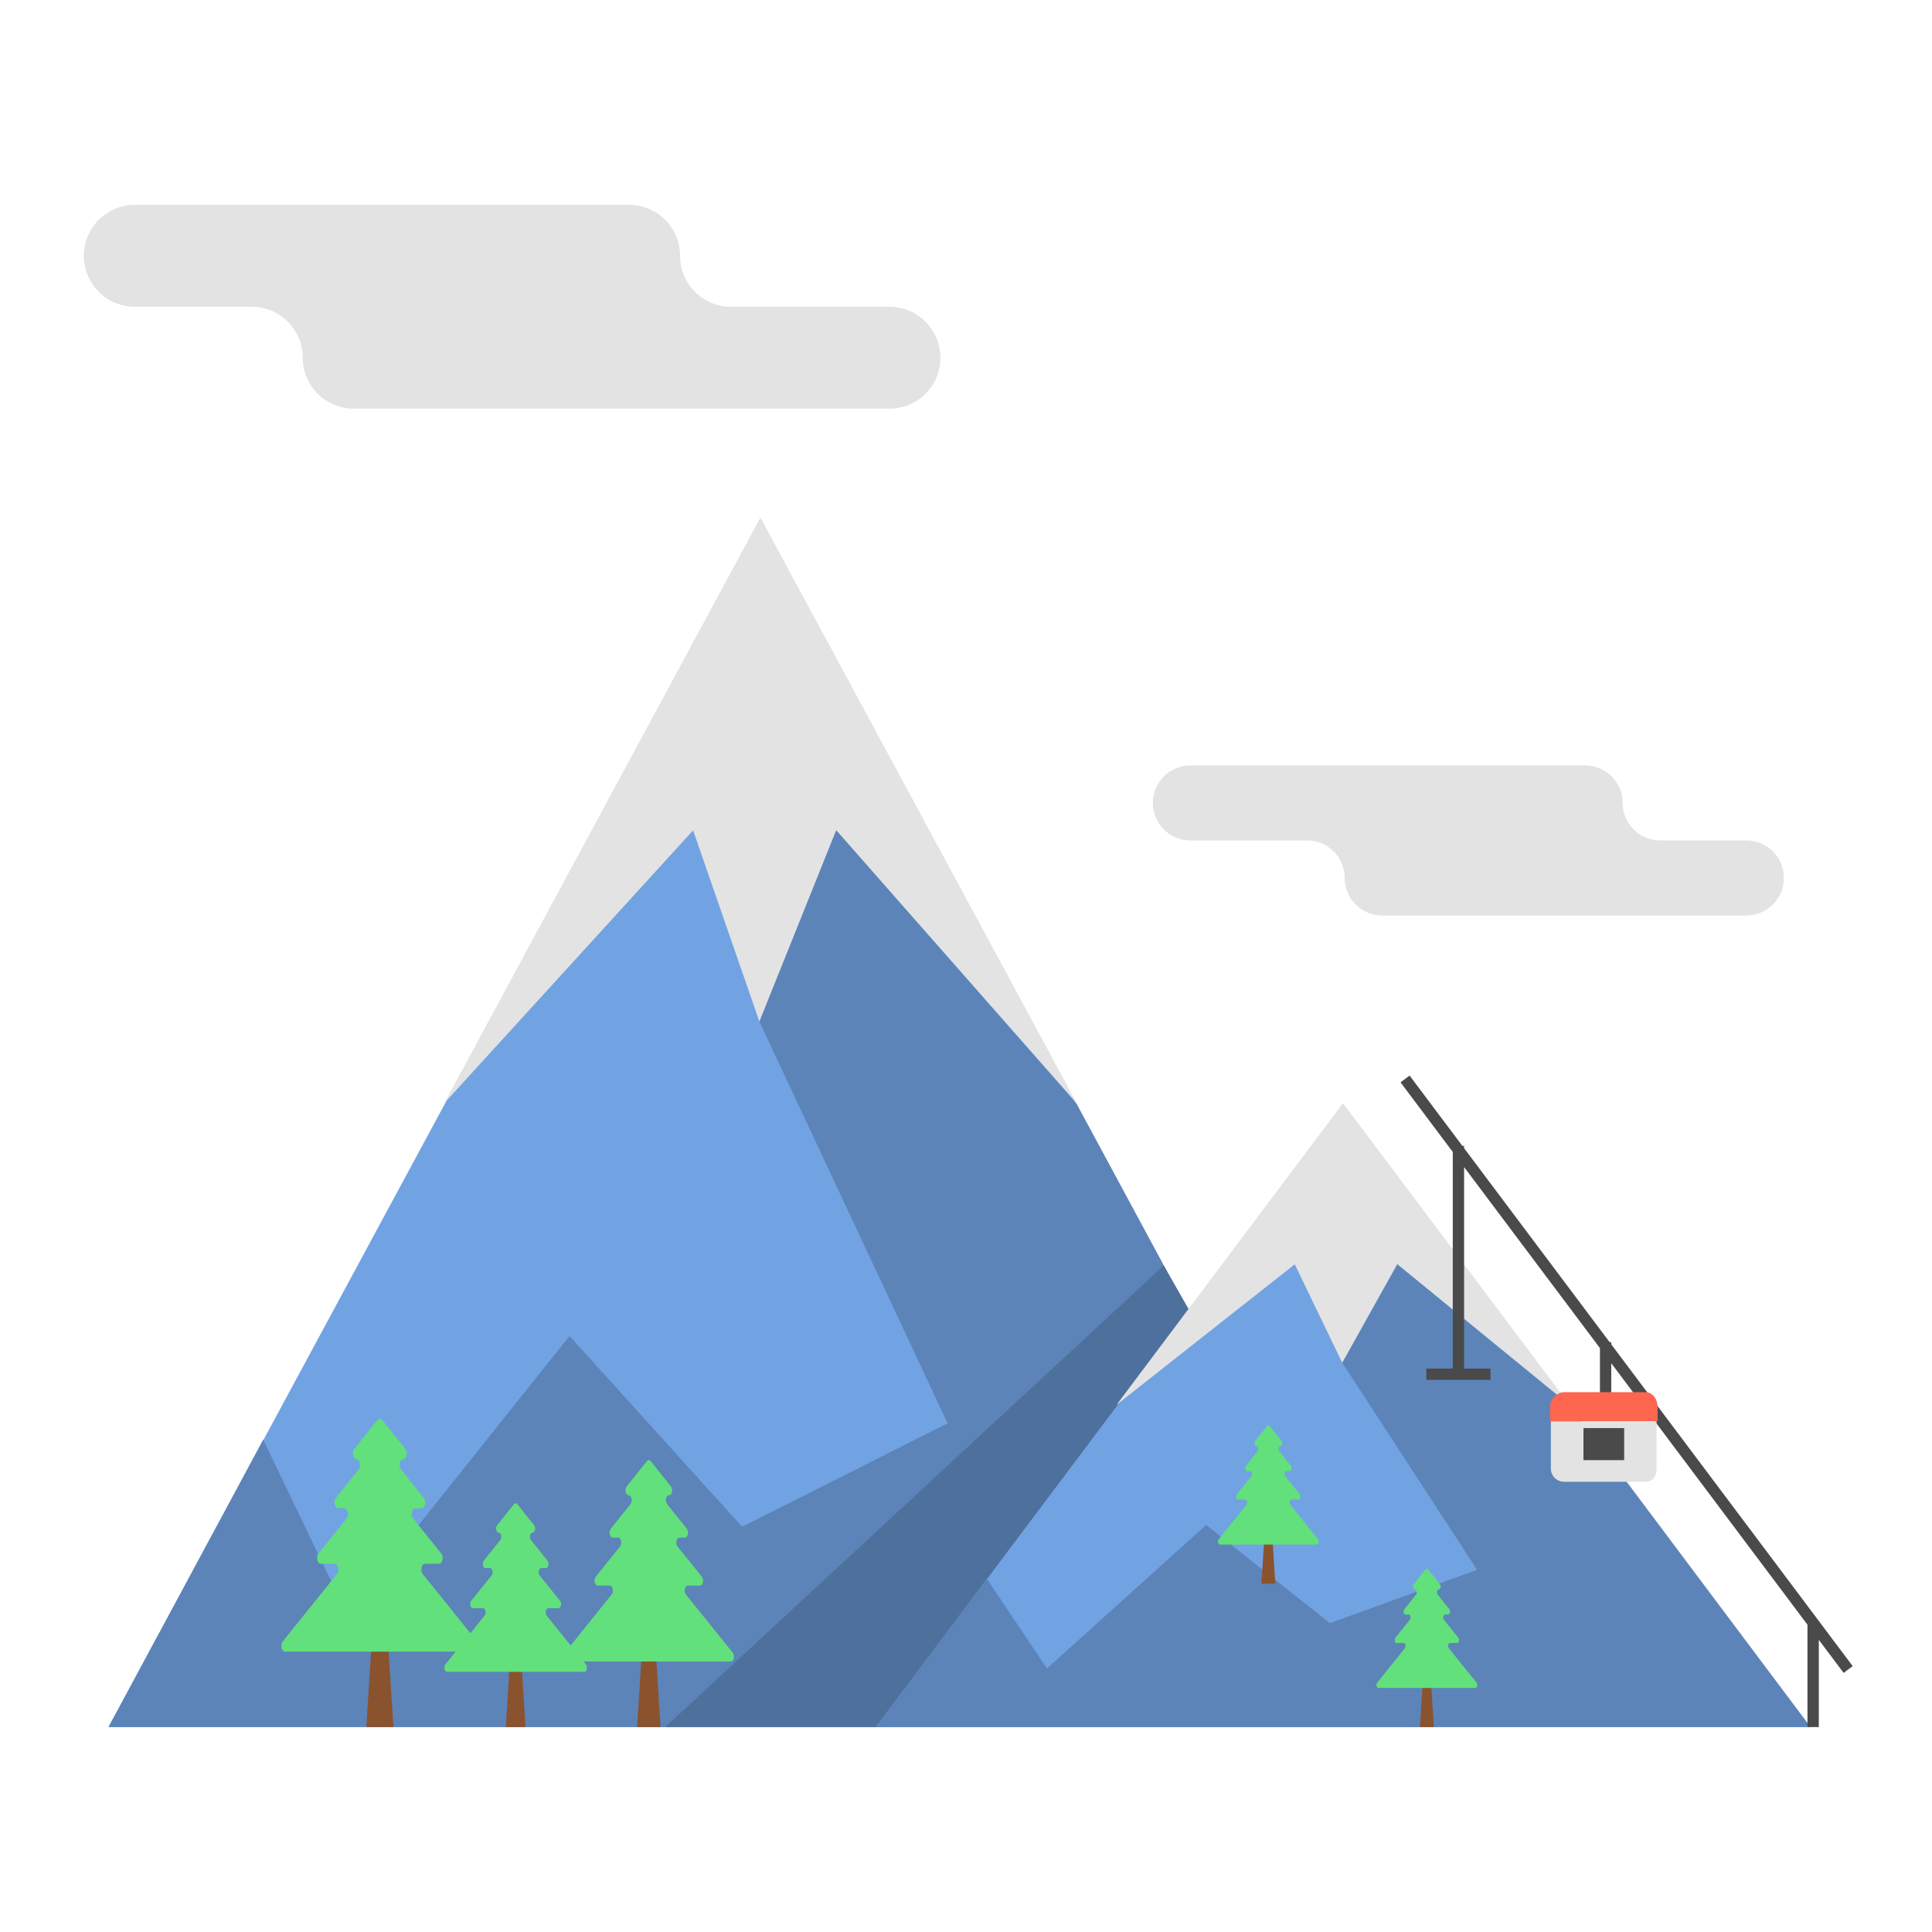 <svg xmlns="http://www.w3.org/2000/svg" width="512" height="512" xml:space="preserve"><g><path fill="#71A3E3" d="M374.404 457.683 201.517 137.587 28.742 457.683z"/><path fill="#E3E3E3" d="m117.753 292.349 65.925-72.3 17.576 50.699 20.359-50.699 63.722 72.3-83.818-155.186z"/><path fill="#5C84B8" d="m69.753 381.525 22.26 46.335 58.92-73.814 45.732 50.552 54.453-27.41-49.863-106.434 20.358-50.702 63.722 72.511 89.069 165.12H28.779z"/><path fill="#4E709C" d="m322.771 360.527-14.373-25.158-132.096 122.314h198.102z"/><path fill="#71A3E3" d="m479.778 457.683-123.873-164.91-123.793 164.91z"/><path fill="#E3E3E3" d="m295.888 372.299 47.236-37.248 12.592 26.119 14.587-26.119 45.657 37.248-60.055-79.95z"/><path fill="#5C84B8" d="m261.496 418.345 15.95 23.819 42.215-38.054 32.767 26.031 39.016-14.128-35.727-54.836 14.587-26.123 45.656 37.459 63.818 85.17H232.139z"/><path fill="#8A532D" d="M102.3 426.683h-3.262l-1.962 31h7.186z"/><path fill="#62E07B" d="M112.614 414.418h3.751c.905 0 1.299-1.818.586-2.704l-7.484-9.301c-.713-.886-.319-2.704.586-2.704h1.695c.903 0 1.299-1.813.589-2.701l-6.067-7.591c-.71-.888-.315-2.701.589-2.701h.008c.904 0 1.299-1.815.588-2.702l-6.208-7.749c-.345-.431-.832-.431-1.177.001l-6.194 7.749c-.71.888-.315 2.701.589 2.701.903 0 1.299 1.811.589 2.7l-6.059 7.592c-.709.889-.314 2.7.589 2.7h1.687c.905 0 1.299 1.817.587 2.703l-7.476 9.302c-.712.886-.318 2.703.587 2.703h3.741c.905 0 1.299 1.817.587 2.703l-14.371 17.882c-.712.886-.318 2.703.587 2.703h50.308c.905 0 1.299-1.818.587-2.704l-14.382-17.881c-.711-.884-.317-2.701.588-2.701z"/><path fill="#8A532D" d="M137.833 434.683H135.473l-1.419 23h5.199z"/><path fill="#62E07B" d="M145.295 426.2h2.714c.655 0 .94-1.315.424-1.956l-5.414-6.729c-.516-.641-.23-1.956.424-1.956h1.227c.654 0 .94-1.311.426-1.954l-4.389-5.492c-.514-.643-.228-1.954.426-1.954h.005c.654 0 .94-1.313.425-1.955l-4.492-5.606c-.25-.312-.602-.312-.851.001l-4.481 5.606c-.514.643-.228 1.954.426 1.954.653 0 .94 1.311.426 1.953l-4.383 5.493c-.513.643-.227 1.953.426 1.953h1.221c.655 0 .94 1.315.425 1.956l-5.409 6.73c-.515.641-.23 1.956.425 1.956h2.706c.655 0 .94 1.315.425 1.956l-10.398 12.937c-.515.641-.23 1.956.425 1.956H154.852c.655 0 .94-1.315.424-1.956l-10.405-12.937c-.516-.641-.23-1.956.424-1.956z"/><path fill="#8A532D" d="M378.969 441.683h-1.67l-1.005 16H379.974z"/><path fill="#62E07B" d="M384.251 435.405h1.921c.463 0 .665-.931.3-1.385l-3.832-4.763c-.365-.454-.163-1.385.3-1.385h.868c.463 0 .665-.928.302-1.383l-3.107-3.887c-.363-.455-.161-1.383.302-1.383h.004c.463 0 .665-.929.301-1.384l-3.179-3.968c-.177-.221-.426-.221-.603.001l-3.172 3.968c-.364.455-.161 1.383.302 1.383.462 0 .665.928.302 1.383l-3.103 3.888c-.363.455-.161 1.383.302 1.383h.864c.463 0 .665.93.301 1.384l-3.828 4.763c-.365.454-.163 1.384.301 1.384h1.916c.463 0 .665.93.301 1.384l-7.359 9.157c-.365.454-.163 1.384.301 1.384h25.762c.463 0 .665-.931.3-1.385l-7.365-9.157c-.367-.451-.165-1.382.298-1.382z"/><path fill="#8A532D" d="M336.969 403.683h-1.67l-1.005 16H337.974z"/><path fill="#62E07B" d="M342.251 397.405h1.921c.463 0 .665-.931.3-1.385l-3.832-4.763c-.365-.454-.163-1.385.3-1.385h.868c.463 0 .665-.928.302-1.383l-3.107-3.887c-.363-.455-.161-1.383.302-1.383h.004c.463 0 .665-.929.301-1.384l-3.179-3.968c-.177-.221-.426-.221-.603.001l-3.172 3.968c-.364.455-.161 1.383.302 1.383.462 0 .665.928.302 1.383l-3.103 3.888c-.363.455-.161 1.383.302 1.383h.864c.463 0 .665.93.301 1.384l-3.828 4.763c-.365.454-.163 1.384.301 1.384h1.916c.463 0 .665.93.301 1.384l-7.359 9.157c-.365.454-.163 1.384.301 1.384h25.762c.463 0 .665-.931.3-1.385l-7.365-9.157c-.367-.451-.165-1.382.298-1.382z"/><path fill="#8A532D" d="M173.348 430.683h-2.819l-1.695 27H175.044z"/><path fill="#62E07B" d="M182.262 420.204h3.242c.782 0 1.123-1.571.507-2.337l-6.467-8.038c-.616-.766-.275-2.337.507-2.337h1.465c.781 0 1.122-1.566.509-2.334l-5.243-6.56c-.613-.768-.272-2.334.509-2.334h.007c.781 0 1.123-1.568.508-2.335l-5.365-6.697c-.299-.373-.719-.372-1.017.001l-5.353 6.697c-.613.767-.272 2.334.509 2.334.78 0 1.122 1.565.509 2.333l-5.236 6.561c-.613.768-.271 2.333.509 2.333h1.458c.782 0 1.123 1.57.507 2.336l-6.461 8.039c-.616.766-.275 2.336.507 2.336h3.233c.782 0 1.123 1.57.507 2.336l-12.42 15.453c-.616.766-.275 2.336.507 2.336h43.476c.782 0 1.123-1.571.507-2.337l-12.429-15.453c-.615-.762-.274-2.333.508-2.333z"/><path fill="#E3E3E3" d="M356.352 232.676c0 5.493 4.453 9.945 9.945 9.945h96.507c5.493 0 9.945-4.453 9.945-9.945 0-5.493-4.453-9.945-9.945-9.945h-22.837c-5.493 0-9.945-4.453-9.945-9.945 0-5.493-4.453-9.945-9.945-9.945h-104.61c-5.493 0-9.945 4.453-9.945 9.945 0 5.493 4.453 9.945 9.945 9.945h30.941c5.491-.001 9.944 4.452 9.944 9.945zM180.222 67.795c0-7.456-6.044-13.5-13.5-13.5h-131c-7.456 0-13.5 6.044-13.5 13.5s6.044 13.5 13.5 13.5h31c7.456 0 13.5 6.044 13.5 13.5s6.044 13.5 13.5 13.5h142c7.456 0 13.5-6.044 13.5-13.5s-6.044-13.5-13.5-13.5h-42c-7.455 0-13.5-6.044-13.5-13.5z"/><path fill="none" stroke="#4A4A4A" stroke-width="3" stroke-miterlimit="10" d="M386.5 363.683v-60M480.5 457.683v-28M372.358 285.936l117.42 156.5M378 364.183h17M425.5 355.683v14"/><g><path fill="#FF6650" d="M439.278 372.857c0-2.011-1.245-3.921-3.256-3.921h-21.463c-2.011 0-3.781 1.91-3.781 3.921v3.781h28.5v-3.781z"/><path fill="#E3E3E3" d="M411 376.683v12.49c0 2.011 1.548 3.51 3.559 3.51h21.463c2.011 0 2.978-1.499 2.978-3.51v-12.49h-28z"/></g><path fill="#4A4A4A" d="M419.633 378.455h10.79v8.5h-10.79z"/></g></svg>